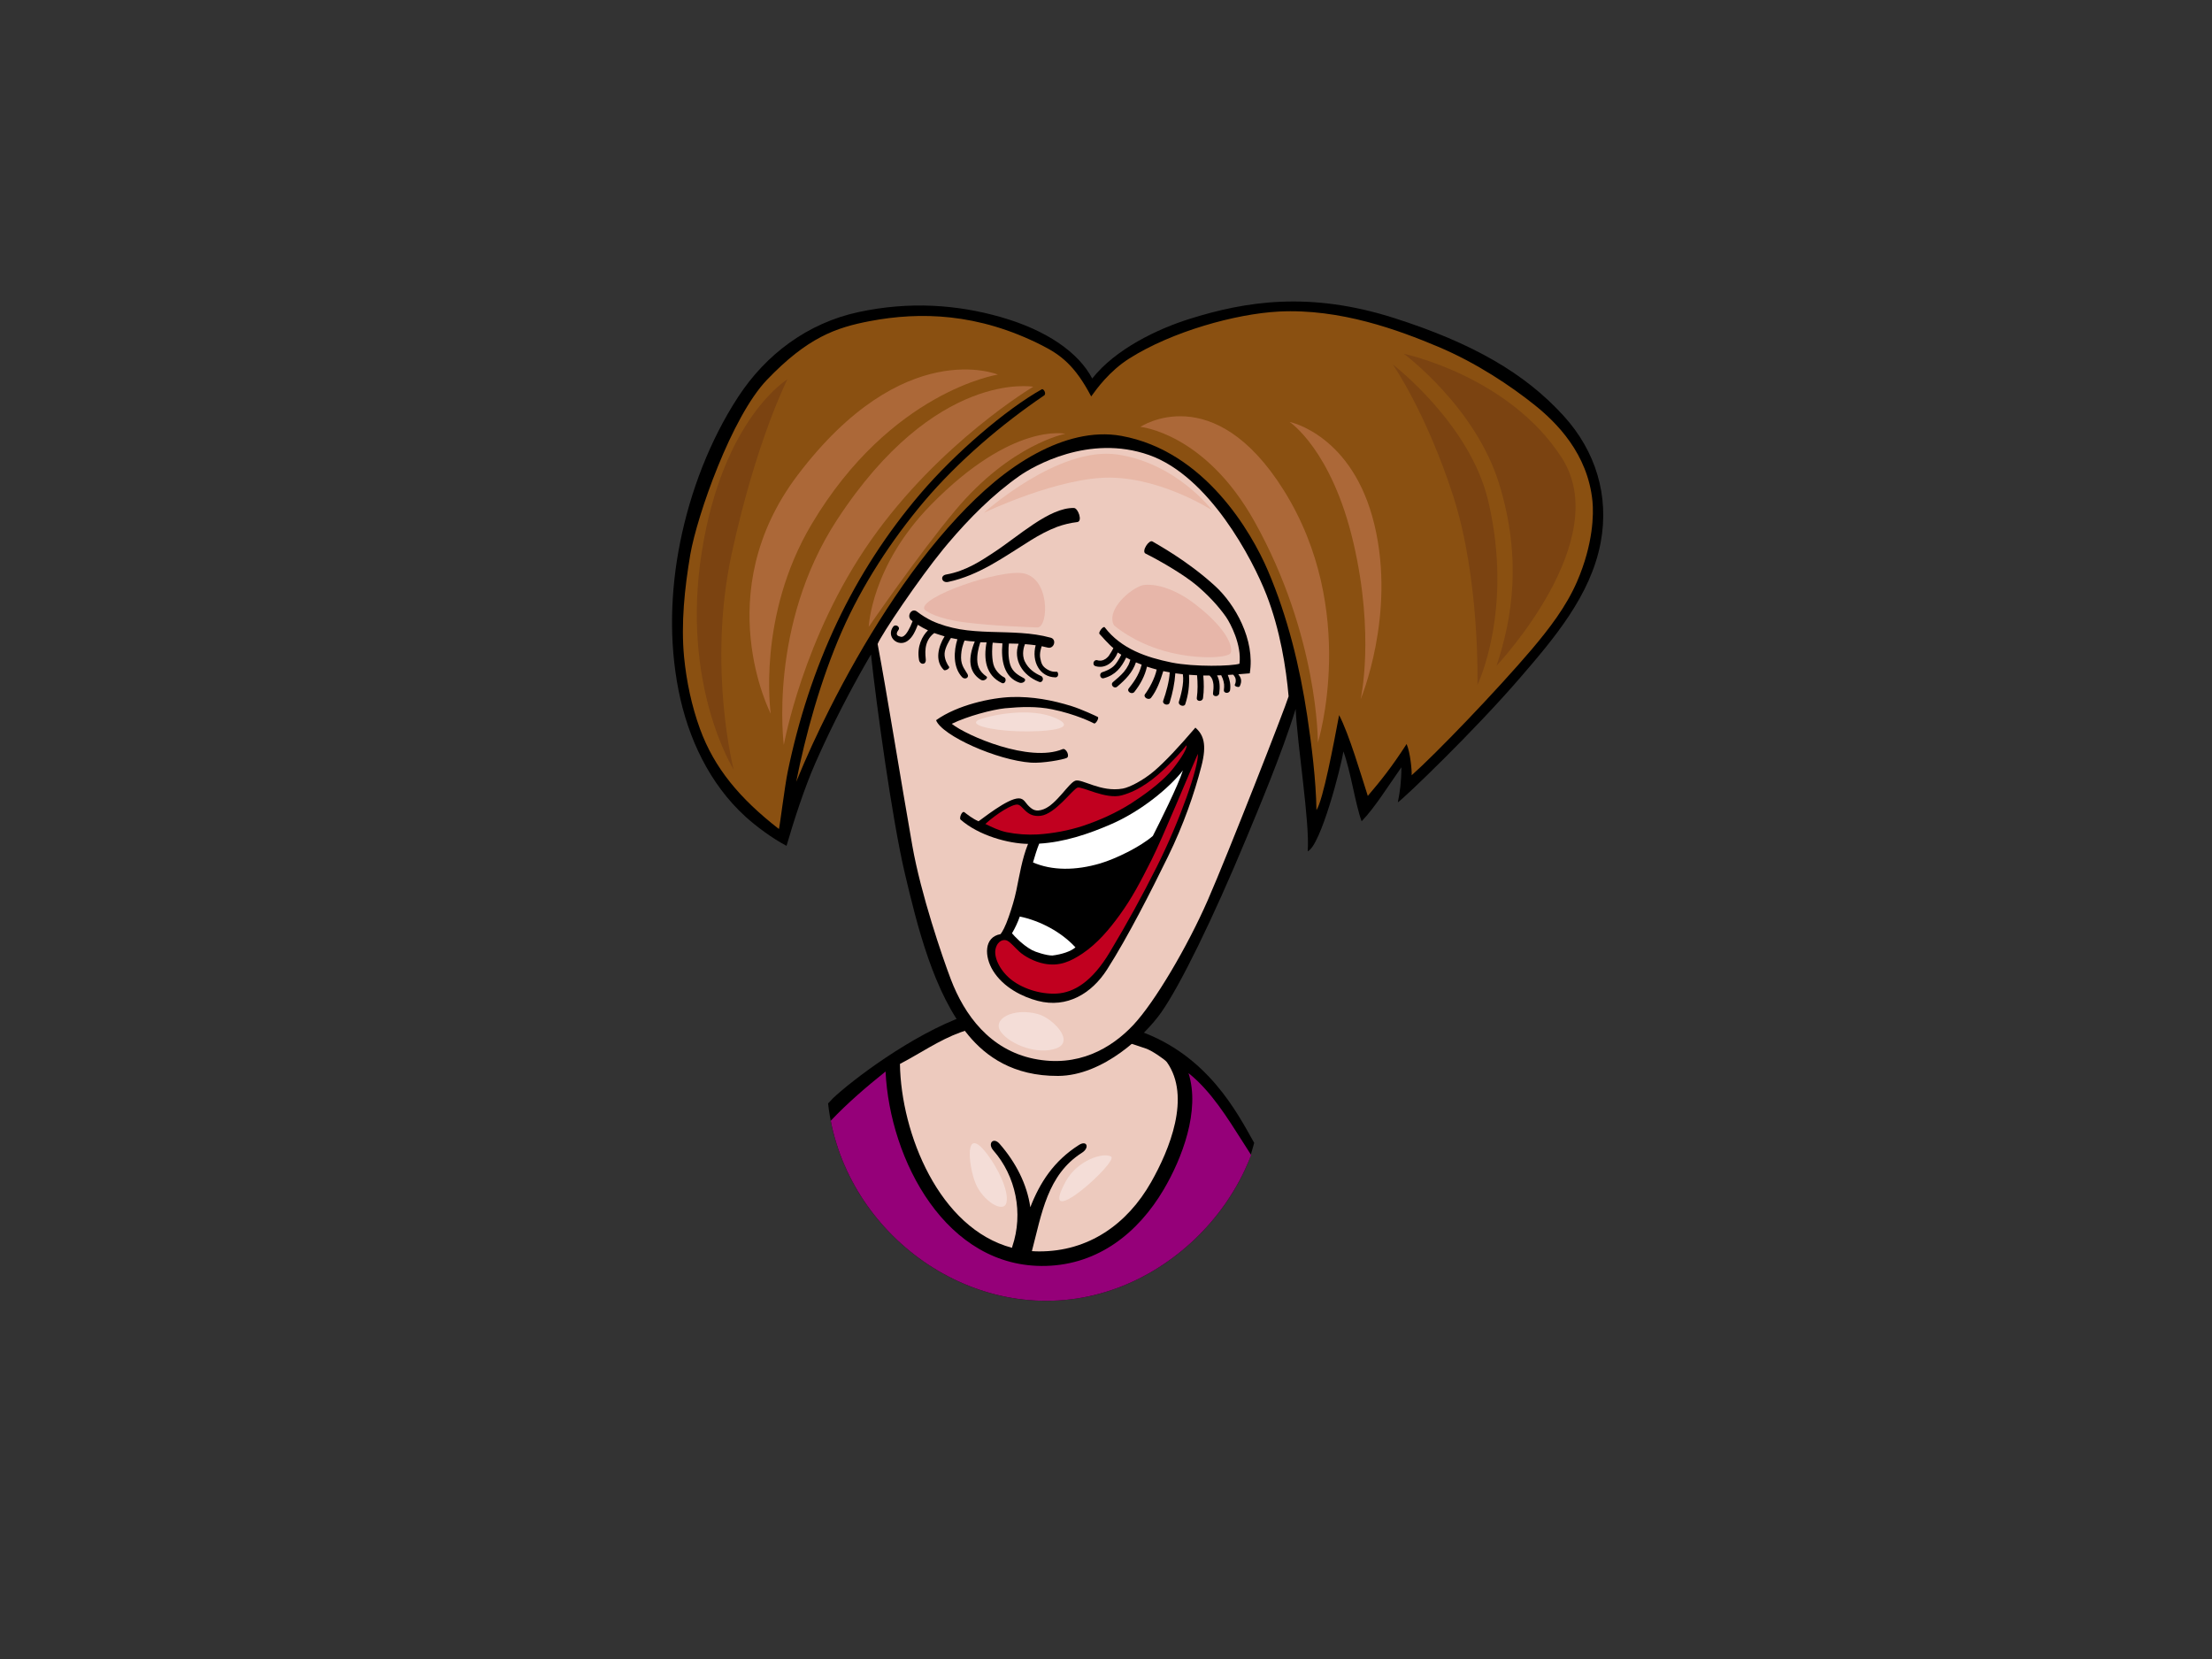 <?xml version="1.0" encoding="utf-8"?>
<!-- Generator: Adobe Illustrator 17.0.0, SVG Export Plug-In . SVG Version: 6.00 Build 0)  -->
<!DOCTYPE svg PUBLIC "-//W3C//DTD SVG 1.1//EN" "http://www.w3.org/Graphics/SVG/1.1/DTD/svg11.dtd">
<svg version="1.1" id="Layer_1" xmlns="http://www.w3.org/2000/svg" xmlns:xlink="http://www.w3.org/1999/xlink" x="0px" y="0px"
	 width="800px" height="600px" viewBox="0 0 800 600" enable-background="new 0 0 800 600" xml:space="preserve">
<rect x="0" y="0" width="800" height="600" fill="#333333" stroke="none"/>
<g>
	<path d="M402.001,466.557c21.072-7.112,38.887-23.45,48.246-43.534c1.943-4.174,2.083-5.295,3.349-9.679
		c-6.114-10.854-16.713-31.755-41.745-40.542c-10.398-3.65-20.752-6.715-31.801-7.535c-10.299-0.763-20.979-1.474-30.757,1.982
		c-19.652,6.948-41.755,23.92-48.066,29.982c-0.59,0.607-1.156,1.233-1.738,1.847C304.75,446.958,354.433,482.61,402.001,466.557z"
		/>
	<path fill="#EDCABE" d="M347.349,373.36c8.7-3.177,18.271-3.404,27.422-3.107c9.806,0.317,19.009,2.231,28.332,5.197
		c3.775,1.201,7.512,2.524,11.274,3.751c2.221,0.723,7.045,4.086,7.643,4.935c8.836,12.537,0.939,31.686-5.696,43.389
		c-8.611,15.192-22.618,25.12-40.528,25.061c-0.878,0-1.744-0.037-2.599-0.098c3.544-13.483,5.574-27.621,18.101-35.578
		c2.862-1.818,1.818-4.66-1.067-2.83c-9.132,5.8-14.12,13.595-17.607,22.529c-1.183-8.387-5.321-16.328-11.11-22.936
		c-2.245-2.562-4.475-0.142-2.243,2.402c8.126,9.272,10.923,22.724,6.836,34.77c-0.053,0.155-0.079,0.298-0.103,0.443
		c-26.351-7.002-40.122-41.286-40.53-66.504C332.78,380.978,339.566,376.201,347.349,373.36z"/>
	<path fill="#950079" d="M402.001,466.557c21.072-7.112,38.887-23.45,48.246-43.534c0.813-1.745,1.546-3.521,2.238-5.31
		c-1.049-1.649-2.102-3.289-3.138-4.918c-5.359-8.402-11.396-18.25-19.508-24.685c4.307,13.556-2.351,30.864-8.96,42.076
		c-9.254,15.695-23.653,27.139-42.585,27.646c-36.069,0.971-56.502-38.273-58.02-70.307c-6.887,5.51-13.723,11.358-19.827,17.81
		C309.134,450,356.53,481.903,402.001,466.557z"/>
	<g>
		<path d="M352.495,117.865c-0.014-0.004-0.032-0.006-0.051-0.01c0.032,0.006,0.063,0.01,0.095,0.017
			C352.524,117.869,352.51,117.867,352.495,117.865z"/>
		<path d="M525.863,127.455c-0.036-0.018-0.075-0.034-0.109-0.051c0.079,0.037,0.16,0.077,0.245,0.115
			C525.954,127.498,525.91,127.477,525.863,127.455z"/>
		<path d="M578.909,196.178c3.164-16.926-1.842-33.018-13.287-45.654c-14.035-15.481-32.935-26.396-61.314-35.472
			c-30.935-9.888-54.058-5.972-73.946,0.236c-11.664,3.643-26.896,10.897-35.343,21.61c-4.875-9.307-16.291-17.454-33.223-22.269
			c-15.539-4.421-32.757-5.757-51.354-1.749c-18.356,3.96-33.424,15.284-43.431,30.592c-10.242,15.67-17.354,34.299-21.024,52.632
			c-3.521,17.59-4.071,35.965-0.578,53.604c3.4,17.172,11.155,33.784,24.247,45.684c3.714,3.377,9.635,7.819,14.804,10.513
			c2.696-9.296,6.501-21.004,10.39-29.854c1.116-2.539,2.264-5.059,3.436-7.573c5.085-10.84,10.658-21.451,16.711-31.784
			c1.947,18.13,7.627,59.531,12.222,79.063c4.412,18.729,10.441,43.527,23.066,58.72c6.276,7.549,16.121,14.729,32.387,14.644
			c16.267-0.084,31.42-14.665,37.24-22.888c6.844-9.683,18.788-34.045,30.779-62.926c3.988-9.614,12.877-30.568,17.896-46.908
			c0.629,13.391,5.155,41.088,4.363,51.481c4.69-1.964,12.102-30.613,12.899-36.128c2.643,7.085,4.323,19.138,6.601,25.28
			c4.767-4.946,9.55-12.677,14.372-19.525c0.004,5.141-0.511,8.846-1.28,12.68c2.751-1.929,27.647-25.893,43.784-44.561
			C561.831,231.162,575.308,215.455,578.909,196.178z"/>
		<path fill="#EDCABE" d="M466.044,251.837c-1.091,3.812-21.928,57.014-29.239,73.73c-7.311,16.712-19.151,36.848-26.928,45.125
			c-7.98,8.492-20.06,15.484-35.97,12.226c-15.914-3.258-25.109-15.818-30.036-28.766c-3.091-8.129-10.844-30.832-13.908-48.25
			c-4.069-23.124-9.355-56.149-12.556-72.986c1.17-3.151,14.991-23.674,23.847-34.449c0.558-0.68,1.118-1.351,1.688-2.026
			c7.668-9.036,16.123-17.563,25.85-24.391c4.834-3.344,24.973-15.153,46.759-7.494c21.784,7.665,37.489,37.737,42.481,50.55
			C463.023,227.921,465.145,241.68,466.044,251.837z"/>
		<path fill="#8A5011" d="M570.369,210.326c-3.911,9.04-10.007,16.956-16.34,24.465c-12.751,14.993-34.874,37.984-43.481,45.589
			c0.099-1.687-0.471-8.089-1.826-11.303c-5.416,8.389-9.284,13.189-14.039,18.781c-2.319-7.207-6.812-22.499-10.376-29.227
			c-1.952,10.337-5.794,30.813-8.193,34.354c-0.16-10.808-1.739-23.408-3.331-34.025c-2.706-17.927-7.067-35.81-14.197-52.52
			c-5.94-13.914-22.906-43.326-53.019-48.795c-10.516-1.906-21.227,1.257-30.523,6.188c-10.913,5.795-20.348,14.209-28.728,23.201
			c-9.568,10.255-17.962,21.575-25.62,33.302c-7.593,11.633-14.462,23.749-20.711,36.154c-4.333,8.596-8.392,17.347-12.027,26.268
			c3.272-16.615,8.822-36.933,16.545-54.503c7.355-16.739,17.95-32.942,29.732-46.924c12.447-14.66,28.067-27.911,43.366-38.297
			c0.98-0.665-0.209-2.585-0.818-2.242c-13.021,7.293-31.472,23.151-43.992,37.849c-12.013,14.091-22.117,29.705-30.048,46.436
			c-8.138,17.172-13.985,35.336-17.835,53.934c-1.099,5.297-2.862,19.724-3.203,20.813c-14.198-11.039-23.405-22.084-28.559-36.243
			c-3.035-8.349-4.856-17.094-5.741-25.927c-1.16-12.249,0.199-24.976,2.248-37.107c2.44-14.024,14.922-49.847,27.756-63.213
			c14.626-15.234,24.793-18.846,37.215-21.201c18.092-3.435,39.051-2.977,62.221,8.781c6.647,3.371,11.893,7.175,17.798,18.469
			c1.895-2.624,6.505-9.121,13.782-13.728c15.457-9.79,38.513-16.151,54.009-16.973c22.265-1.179,43.593,6.793,57.63,12.692
			c14.035,5.903,26.43,14.297,34.84,21.01c8.003,6.386,19.366,17.663,21.04,34.984C576.373,185.803,576.282,196.661,570.369,210.326
			z"/>
		<path d="M426.739,120.492c-0.004,0.002-0.004,0.004-0.012,0.004c0.024-0.006,0.051-0.014,0.071-0.024
			C426.778,120.479,426.762,120.486,426.739,120.492z"/>
		<path d="M365.971,252.089c-7.414,0.205-19.729,2.869-27.426,8.383c2.116,5.594,22.109,14.508,34.355,15.349
			c4.199,0.288,11.613-1.092,12.885-1.703c1.272-0.616-0.237-3.696-1.485-3.176c-11.911,4.976-34.671-4.818-40.082-9.166
			c5.718-2.779,14.603-5.142,19.287-5.625c5.723-0.534,11.408-0.76,17.038,0.394c8.552,1.748,14.52,4.766,15.125,5.089
			c0.609,0.329,1.941-2.003,1.361-2.336c-0.576-0.333-6.012-2.833-9.362-3.884C380.518,253.173,373.375,251.884,365.971,252.089z"/>
		<path d="M388.433,183.722c-8.942-0.225-20.078,10.27-29.261,16.228c-3.85,2.503-9.648,6.564-16.967,7.83
			c-2.377,0.412-1.649,3.177,0.71,2.679c11.271-2.39,20.287-9.108,29.829-15.027c3.061-1.896,6.246-3.625,9.617-4.899
			c2.335-0.837,4.747-1.433,7.217-1.713C391.662,188.585,389.885,183.762,388.433,183.722z"/>
		<g>
			<path d="M439.474,211.955c-10.341-9.467-21.395-15.292-22.64-16.112c-1.248-0.82-4.136,3.58-2.513,4.38
				c4.706,2.319,13.699,7.461,18.591,11.591c3.899,3.345,7.506,7.072,10.475,11.275c1.639,2.39,5.734,10.136,4.885,16.953
				c-2.637,0.89-16.285,1.249-24.636-0.453c-8.984-1.832-18.103-4.882-24.095-12.708c-0.497-0.65-2.402,1.836-1.899,2.38
				c0.503,0.54,3.526,4.003,5.021,5.122c-0.114,0.358-1.311,2.396-1.696,2.883c-0.331,0.374-0.686,0.71-1.081,1.006
				c-0.282,0.181-0.576,0.339-0.884,0.469c-0.272,0.088-0.542,0.15-0.826,0.19c-0.282,0.015-0.56,0.002-0.84-0.033
				c-0.15-0.029-0.298-0.068-0.444-0.114c-1.39-0.404-2.063,1.739-0.669,2.145c3.702,1.085,6.747-1.661,8.023-4.946
				c0.377,0.248,0.905,0.572,1.288,0.809c-0.036,0.071-0.947,2.07-2.325,3.685c-1.373,1.616-4.094,2.502-4.491,2.611
				c-1.39,0.385-0.895,2.576,0.503,2.19c4.254-1.167,6.301-3.844,8.088-7.459c0.495,0.273,0.996,0.533,1.503,0.787
				c-0.179,0.623-0.396,1.229-0.661,1.824c-0.464,0.932-1.033,1.79-1.7,2.593c-1.183,1.35-2.554,2.513-3.927,3.668
				c-1.11,0.935,0.408,2.591,1.513,1.66c3.012-2.541,5.579-5.16,6.792-8.797c0.627,0.274,1.438,0.573,2.075,0.822
				c-0.976,3.982-3.375,6.957-4.664,8.584c-0.895,1.142,1.146,2.397,2.033,1.273c2.173-2.76,3.795-5.777,4.546-9.138
				c1.158,0.389,2.329,0.748,3.517,1.057c-0.649,3.198-2.85,7.118-4.189,8.858c-0.886,1.15,1.304,2.459,2.179,1.322
				c2.023-2.624,3.266-5.924,4.396-9.612c0.708,0.155,1.615,0.316,2.329,0.445c-0.142,3.143-1.329,7.433-2.345,10.213
				c-0.499,1.362,1.897,2.103,2.325,0.716c1.057-3.446,1.807-6.959,2.045-10.586c0.905,0.132,1.811,0.238,2.72,0.337
				c0.544,3.387-0.87,8.103-1.416,9.908c-0.42,1.384,1.907,2.073,2.282,0.935c1.128-3.44,1.558-6.75,1.367-10.643
				c0.968,0.075,1.937,0.137,2.909,0.177c0.237,2.718,0.282,5.448-0.093,8.157c-0.197,1.43,2.051,1.498,2.246,0.072
				c0.377-2.708,0.331-5.435,0.095-8.153c0.757,0.014,1.513,0.025,2.268,0.018c0.205,0.196,0.398,0.396,0.568,0.622
				c0.197,0.307,0.361,0.627,0.495,0.965c0.168,0.514,0.274,1.04,0.339,1.576c0.081,1.065,0.006,2.126-0.144,3.183
				c-0.203,1.43,2.047,1.5,2.248,0.078c0.306-2.183,0.242-4.572-0.783-6.477c0.499-0.013,1-0.024,1.497-0.044
				c0.195,0.407,0.387,0.81,0.548,1.229c0.237,0.676,0.408,1.363,0.491,2.077c0.045,0.651,0.014,1.296-0.073,1.946
				c-0.191,1.434,2.057,1.5,2.246,0.077c0.262-1.95-0.138-3.729-0.832-5.447c0.327-0.016,1.6-0.087,1.927-0.107
				c0.495,0.491,0.925,1.221,0.939,1.871c0.018,0.649,0.012,1.023-0.337,1.777c-0.266,0.577,1.507,1.149,1.791,0.557
				c0.915-1.884,0.489-3.107-0.525-4.343c1.381-0.103,2.763-0.211,4.146-0.336C454.011,231.324,446.6,218.476,439.474,211.955z"/>
			<polygon points="416.826,201.3 416.83,201.302 416.826,201.3 			"/>
		</g>
		<path d="M382.225,242.947c-0.523-0.014-1.734,0.212-3.511-0.878c-1.785-1.087-2.11-2.145-2.483-4.022
			c-0.375-1.873,0.365-3.835,0.523-4.343c0.71,0.143,1.42,0.302,2.116,0.494c2.3,0.633,3.426-2.852,1.197-3.551
			c-0.024-0.006-0.049-0.012-0.075-0.018c-6.954-1.923-14.252-1.858-21.5-2.094c-0.108-0.015-0.207-0.023-0.306-0.009
			c-3.736-0.127-7.455-0.338-11.104-0.957c-3.424-0.621-6.791-1.551-9.966-2.999c-1.945-0.937-3.785-2.062-5.485-3.392
			c-1.907-1.494-3.915,1.668-2.033,3.143c0.154,0.12,0.31,0.217,0.458,0.328c-0.258,0.631-0.509,1.262-0.789,1.884
			c-0.461,0.97-0.97,1.928-1.635,2.767c-0.233,0.261-0.481,0.502-0.755,0.715c-0.138,0.085-0.282,0.165-0.434,0.234
			c-0.105,0.029-0.211,0.055-0.318,0.071c-0.107,0.002-0.217-0.002-0.323-0.014c-0.284-0.063-0.556-0.145-0.826-0.254
			c-0.122-0.067-0.237-0.14-0.349-0.224c-0.055-0.055-0.112-0.115-0.158-0.172c-0.03-0.053-0.057-0.103-0.083-0.158
			c-0.018-0.064-0.03-0.133-0.043-0.202c-0.006-0.101,0-0.199,0.008-0.301c0.043-0.167,0.095-0.329,0.156-0.488
			c0.12-0.22,0.247-0.422,0.398-0.625c0.864-1.168-1.03-2.374-1.889-1.218c-2.696,3.658,1.82,7.62,5.278,5.081
			c1.862-1.363,2.781-3.628,3.645-5.78c1.187,0.758,2.414,1.419,3.67,2.007c-2.02,1.994-4.102,5.753-3.233,10.726
			c0.304,1.752,2.503,1.921,2.448-0.065c-0.047-1.498-1.128-6.575,3.055-9.687h0.004c0.28,0.108,2.84,0.954,3.732,1.199
			c-2.252,3.619-3.651,8.865-0.253,12.162c0.456,0.444,2.349-0.587,1.858-1.196c-0.493-0.608-1.722-2.704-1.597-4.806
			c0.12-2.103,1.864-4.918,2.304-5.575c0.771,0.169,1.546,0.322,2.325,0.459c-1.304,4.169-1.702,10.036,1.694,13.699
			c0.988,1.062,2.657,0.247,1.994-1.042c-0.647-1.24-2.373-2.986-2.361-5.996c0.01-3.178,0.881-5.196,1.262-6.201
			c1.355,0.194,2.58,0.345,3.694,0.358c-2.57,6.215-2.179,11.111,2.168,13.841c1.227,0.774,2.773-0.699,2.108-1.158
			c-2.804-1.941-3.556-4.147-3.351-7.275c0.164-2.5,1.02-4.879,1.089-5.111c0.566,0.037,1.696-0.022,2.258,0.01
			c-1.114,5.959-0.371,11.878,5.491,14.692c1.304,0.625,2.033-1.663,0.671-2.144c-0.337-0.12-2.988-1.834-3.7-4.633
			c-0.714-2.802-0.412-7.005-0.246-7.802c1.379,0.064,2.158,0.209,3.519,0.259c-0.598,6.169,0.613,12.324,6.161,14.215
			c1.353,0.461,2.842-0.943,1.574-1.629c-2.012-1.085-4.079-2.238-4.919-4.878c-0.834-2.644-0.673-6.024-0.483-7.66
			c0.414,0.016,2.97,0.051,3.511,0.08c-2.037,5.781,1.329,11.406,7.404,13.782c1.349,0.528,1.99-1.567,0.667-2.143
			c-2.209-0.972-4.524-2.531-5.81-5.21c-1.284-2.674-0.249-5.587,0.053-6.284c1.292,0.096,2.58,0.233,3.862,0.403
			c-1.56,5.859,1.448,11.509,7.104,11.61C383.118,244.998,382.753,242.96,382.225,242.947z"/>
		<path d="M434.523,277.037c2.033-7.879,0.724-11.338-2.197-13.876c-5.899,6.886-10.995,12.37-14.954,15.727
			c-3.956,3.353-8.824,5.867-11.293,6.311c-7.972,1.434-14.827-3.69-17.196-2.843c-2.377,0.846-6.81,8.561-11.42,10.303
			c-2.775,1.049-3.984,0.195-5.311-1.044c-1.327-1.237-1.75-2.831-3.659-2.88c-4.11-0.109-13.824,7.915-14.617,8.289
			c-2.099-0.913-4.163-2.553-5.065-3.259c-0.901-0.705-1.988,2.136-1.404,2.652c6.617,5.805,17.324,8.681,24.403,8.786
			c-2.179,5.394-3.059,11.191-4.244,16.856c-0.688,3.231-1.55,6.071-2.743,9.513c-1.197,3.44-2.31,5.5-2.968,6.266
			c-6.063,1.07-5.885,8.124-2.708,13.243c3.781,6.107,10.71,9.463,16.171,10.892c10.609,2.771,19.529-2.69,25.079-11.364
			c7.605-11.888,16.102-28.723,22.038-40.853C428.066,298.252,431.942,287.041,434.523,277.037z"/>
		<path fill="#FFFFFF" d="M427.808,278.644c-1.684,5.391-8.333,18.697-10.861,23.677c-4.585,4.012-13.587,8.329-18.985,9.927
			c-8.995,2.665-17.51,2.633-24.365-0.339c0.448-1.568,1.501-5.072,2.244-6.796c9.017-0.528,17.796-3.46,26.038-7.045
			C412.852,293.295,423.009,284.831,427.808,278.644z"/>
		<path fill="#FFFFFF" d="M368.827,331.478c7.394,1.53,15.064,5.619,20.121,11.15c-1.674,1.478-5.004,2.54-8.341,2.95
			c-2.114,0.031-6.181-1.308-7.319-1.929c-3.59-1.946-6.414-5.098-7.286-6.114C367.16,335.609,368.071,333.575,368.827,331.478z"/>
		<path fill="#C1001F" d="M375.359,301.784c-3.846,0.206-7.611-0.055-11.384-0.82c-2.67-0.58-5.154-1.783-7.615-2.979
			c4.089-3.693,9.627-7.176,11.64-6.998c2.012,0.174,3.087,4.706,8.388,4.056c5.299-0.654,11.609-9.666,13.315-10.191
			c1.702-0.522,10.206,4.362,15.975,2.803c6.497-1.755,12.12-6.186,16.792-10.875c2.339-2.342,4.655-4.706,6.664-7.261
			c0.381,1.519-3.761,7.29-6.149,9.95c-3.812,4.137-9.205,8.05-13.928,11.101c-5.459,3.463-11.345,6.095-17.48,8.147
			C386.422,300.392,380.771,301.429,375.359,301.784z"/>
		<path fill="#C1001F" d="M418.311,313.59c-5.317,10.573-10.485,20-16.936,30.772c-6.408,10.714-13.021,14.64-19.208,14.977
			c-6.187,0.335-12.843-1.999-16.82-5.348c-3.974-3.349-6.053-8.081-5.238-11.014c0.811-2.939,3.065-3.443,4.329-2.686
			c1.27,0.757,2.385,2.175,4.171,3.837c1.787,1.657,5.359,3.697,9.1,4.41c5.414,1.037,9.485-0.781,13.906-3.769
			c5.329-3.604,9.619-8.725,13.364-13.894c4.491-6.205,7.363-11.728,11.51-19.93c4.14-8.207,13.997-32.271,16.739-38.32
			C433.533,277.225,426.892,296.518,418.311,313.59z"/>
		<path fill="#AC6838" d="M373.681,139.873c0,0-33.852,20.092-58.75,55.587c-24.549,34.986-31.454,73.987-31.454,73.987
			s-5.741-43.145,19.2-81.37C338.282,133.5,373.681,139.873,373.681,139.873z"/>
		<path fill="#AC6838" d="M360.892,135.47c0,0-38.694,5.974-67.339,54.079c-19.944,33.505-14.798,68.577-14.798,68.577
			s-22.614-43.572,9.727-86.304C326.778,121.235,360.892,135.47,360.892,135.47z"/>
		<path fill="#AC6838" d="M412.434,154.381c0,0,23.364,2.183,41.246,34.181c23.206,41.519,22.947,80.016,22.947,80.016
			s14.889-47.758-12.335-91.256C438.841,136.675,412.434,154.381,412.434,154.381z"/>
		<path fill="#AC6838" d="M314.187,226.719c0,0,0.848-22.05,22.488-44.125c29.513-30.112,48.601-25.704,48.601-25.704
			s-19.656,3.681-39.775,27.684C332.121,200.54,314.187,226.719,314.187,226.719z"/>
		<path fill="#7B4311" d="M507.708,127.949c0,0,38.043,7.989,57.109,37.58c19.068,29.594-22.47,74.016-23.588,75.269
			c5.747-17.09,9.228-38.948,0.949-65.831C533.598,147.086,507.708,127.949,507.708,127.949z"/>
		<path fill="#7B4311" d="M503.74,131.823c0,0,27.949,21.403,34.509,49.391c9.268,39.513-3.909,66.481-3.909,66.481
			s0.976-38.273-8.834-68.507C515.69,148.953,503.74,131.823,503.74,131.823z"/>
		<path fill="#7B4311" d="M284.771,137.197c0,0-23.271,13.962-30.955,62.335c-7.678,48.37,11.522,78.793,11.522,78.793
			s-9.583-37.248-0.694-78.155C273.527,159.26,284.771,137.197,284.771,137.197z"/>
		<path fill="#E7B6A9" d="M402.918,226.186c0,0,6.763,6.057,18.346,9.294c11.579,3.235,22.851,2.438,23.774,0.759
			c0.917-1.681-0.361-8.178-12.916-17.826c-9.52-7.312-17.378-7.452-19.604-6.537C407.097,214.113,400.099,221.367,402.918,226.186z
			"/>
		<path fill="#E7B6A9" d="M335.233,221.111c0,0,3.848,2.78,14.088,4.022c10.238,1.241,21.531,1.632,25.811,1.79
			c4.278,0.162,4.881-19.333-6.414-19.723C357.431,206.811,328.399,217.791,335.233,221.111z"/>
		<path fill="#E8B8A7" d="M355.853,185.455c0,0,26.884-24.245,48.328-21.066c21.441,3.178,34.221,20.171,34.221,20.171
			s-17.671-11.443-36.446-11.815C383.177,172.37,355.853,185.455,355.853,185.455z"/>
		<path fill="#F4DDD7" d="M354.938,259.959c4.355-1.428,17.861-4.241,26.845-0.244c8.98,3.995-3.947,5.058-13.696,4.759
			C358.34,264.174,348.798,261.971,354.938,259.959z"/>
		<path fill="#F4DDD7" d="M375.397,366.749c5.13,1.382,13.484,9.734,6.757,12.352c-6.725,2.616-16.896-1.358-20.184-5.932
			C358.681,368.594,366.322,364.299,375.397,366.749z"/>
		<path fill="#AC6838" d="M466.393,152.596c0,0,15.242,10.029,23.086,43.686c7.84,33.651,2.605,56.638,2.605,56.638
			s12.83-30.455,5.004-63.12C489.27,157.14,466.393,152.596,466.393,152.596z"/>
	</g>
	<path fill="#F4DDD7" d="M385.465,427.232c4.045-7.377,13.139-10.575,16.342-8.975C405.012,419.86,374.57,447.096,385.465,427.232z"
		/>
	<path fill="#F4DDD7" d="M356.948,417.299c3.994,5.22,8.011,13.455,7.049,17.622c-0.961,4.167-8.654-0.641-11.214-7.049
		C350.218,421.463,348.615,406.403,356.948,417.299z"/>
</g>
</svg>
